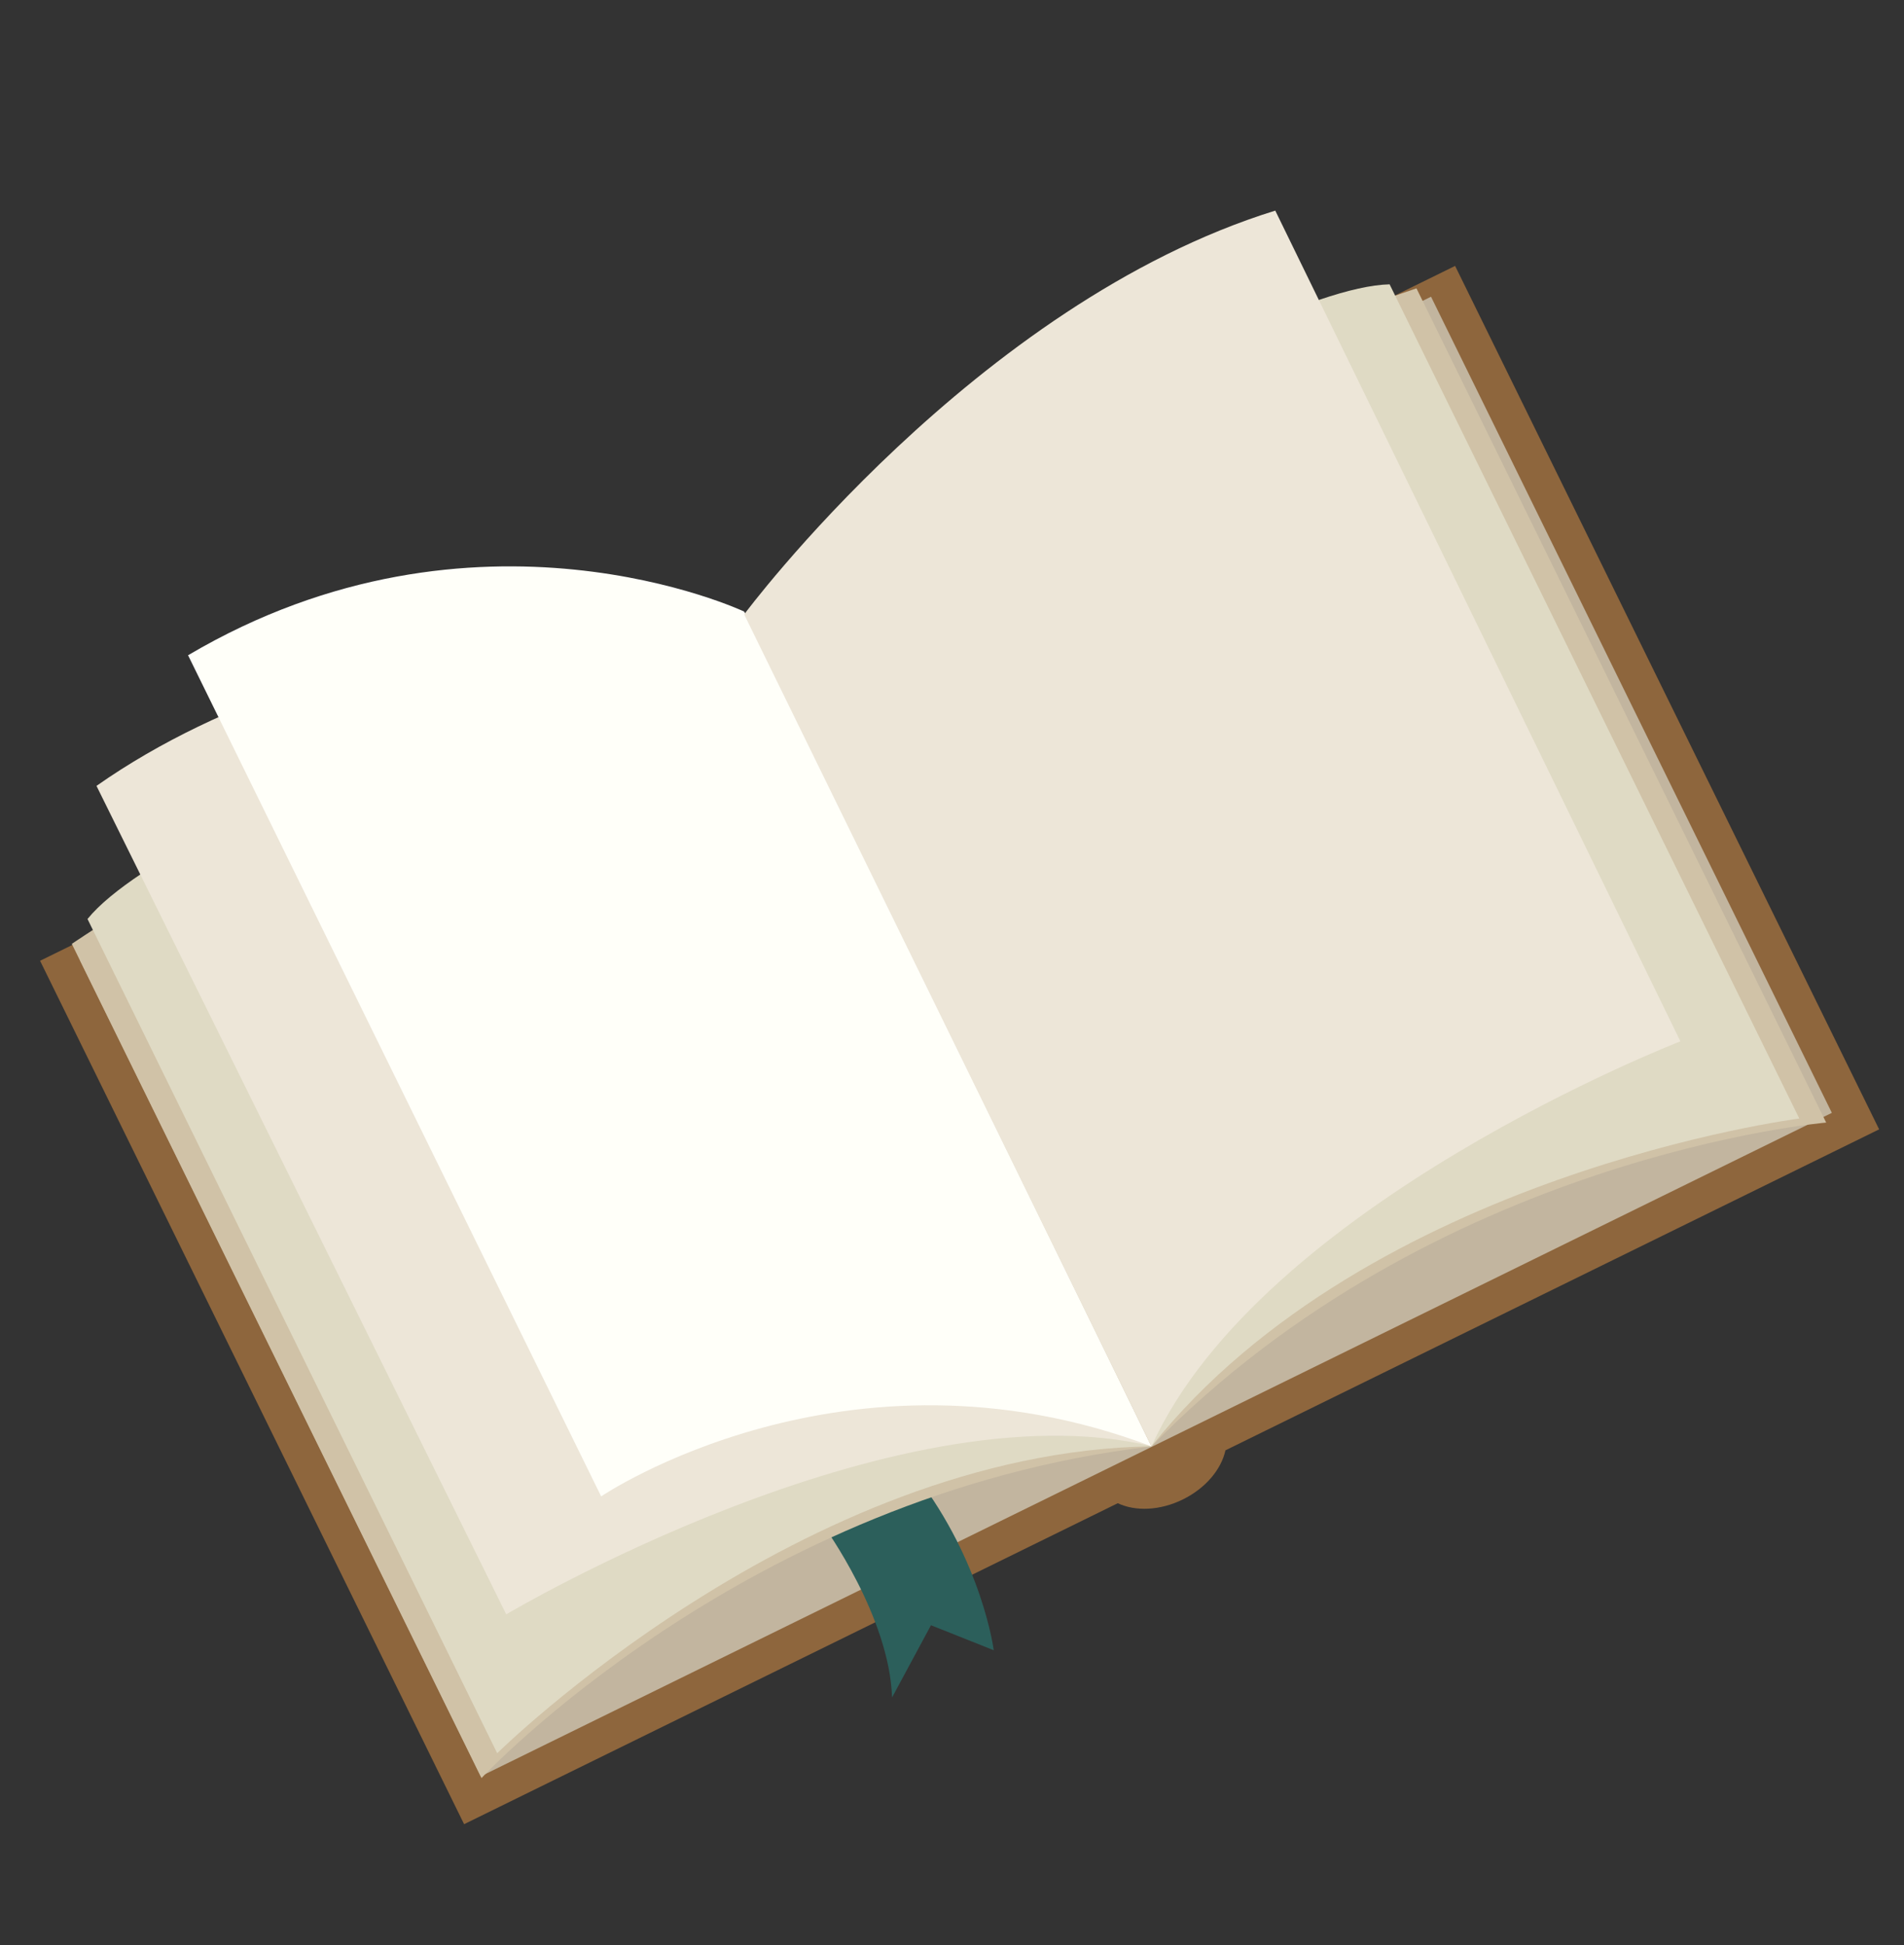 <?xml version="1.0" encoding="utf-8"?>
<!-- Generator: Adobe Illustrator 16.0.4, SVG Export Plug-In . SVG Version: 6.00 Build 0)  -->
<!DOCTYPE svg PUBLIC "-//W3C//DTD SVG 1.1//EN" "http://www.w3.org/Graphics/SVG/1.1/DTD/svg11.dtd">
<svg version="1.1" id="Layer_1" xmlns="http://www.w3.org/2000/svg" xmlns:xlink="http://www.w3.org/1999/xlink" x="0px" y="0px"
	 width="169.667px" height="173.333px" viewBox="0 0 169.667 173.333" enable-background="new 0 0 169.667 173.333"
	 xml:space="preserve">
<rect x="0" y="0" width="169.667" height="173.333" fill="#333333" stroke="none"/>
<g>
	<g>
		<path fill="#8E663D" d="M129.666,23.698L3.571,85.621l37.786,76.944l58.249-28.604c1.555,0.736,3.741,0.675,5.791-0.332
			c2.053-1.008,3.438-2.699,3.804-4.381l58.25-28.604L129.666,23.698z"/>
		
			<rect x="18.093" y="51.857" transform="matrix(0.898 -0.441 0.441 0.898 -31.992 46.98)" fill="#C2B59F" width="134.071" height="80.991"/>
		<path fill="#2C5F5B" d="M73.425,136.024c0,0,5.834,8.024,6.067,15.25l3.468-6.438l5.593,2.227c0,0-0.99-7.801-6.923-15.542
			L73.425,136.024z"/>
		<path fill="#D0C2A7" d="M6.399,84.113l36.509,74.343c0,0,23.511-25.31,59.699-29.555L66.201,54.763
			C66.201,54.763,30.562,67.914,6.399,84.113z"/>
		<path fill="#DFDAC4" d="M7.798,81.898l36.508,74.343c0,0,27.199-26.856,58.308-27.351L66.3,54.725
			C66.3,54.725,16.056,71.726,7.798,81.898z"/>
		<path fill="#EDE6D8" d="M8.598,70.036l36.513,73.83c0,0,34.417-20.474,57.502-14.987L66.184,54.782
			C66.184,54.782,31.531,53.929,8.598,70.036z"/>
		<path fill="#FFFFF9" d="M16.758,58.394l36.811,74.959c0,0,21.798-14.782,49.044-4.457L66.314,54.501
			C66.314,54.501,42.447,43.23,16.758,58.394z"/>
	</g>
	<g>
		<path fill="#D0C2A7" d="M126.223,25.699l36.508,74.342c0,0-34.869,2.951-60.123,28.862l-35.94-73.958
			C66.667,54.945,98.632,34.915,126.223,25.699z"/>
		<path fill="#DFDAC4" d="M123.829,25.338l36.508,74.342c0,0-38.317,4.894-57.728,29.208L66.522,55.009
			C66.522,55.009,110.731,25.654,123.829,25.338z"/>
		<path fill="#EDE6D8" d="M113.64,18.769l36.101,74.033c0,0-37.354,14.465-47.127,36.088l-36.3-74.137
			C66.313,54.753,86.874,27.07,113.64,18.769z"/>
	</g>
</g>
</svg>

